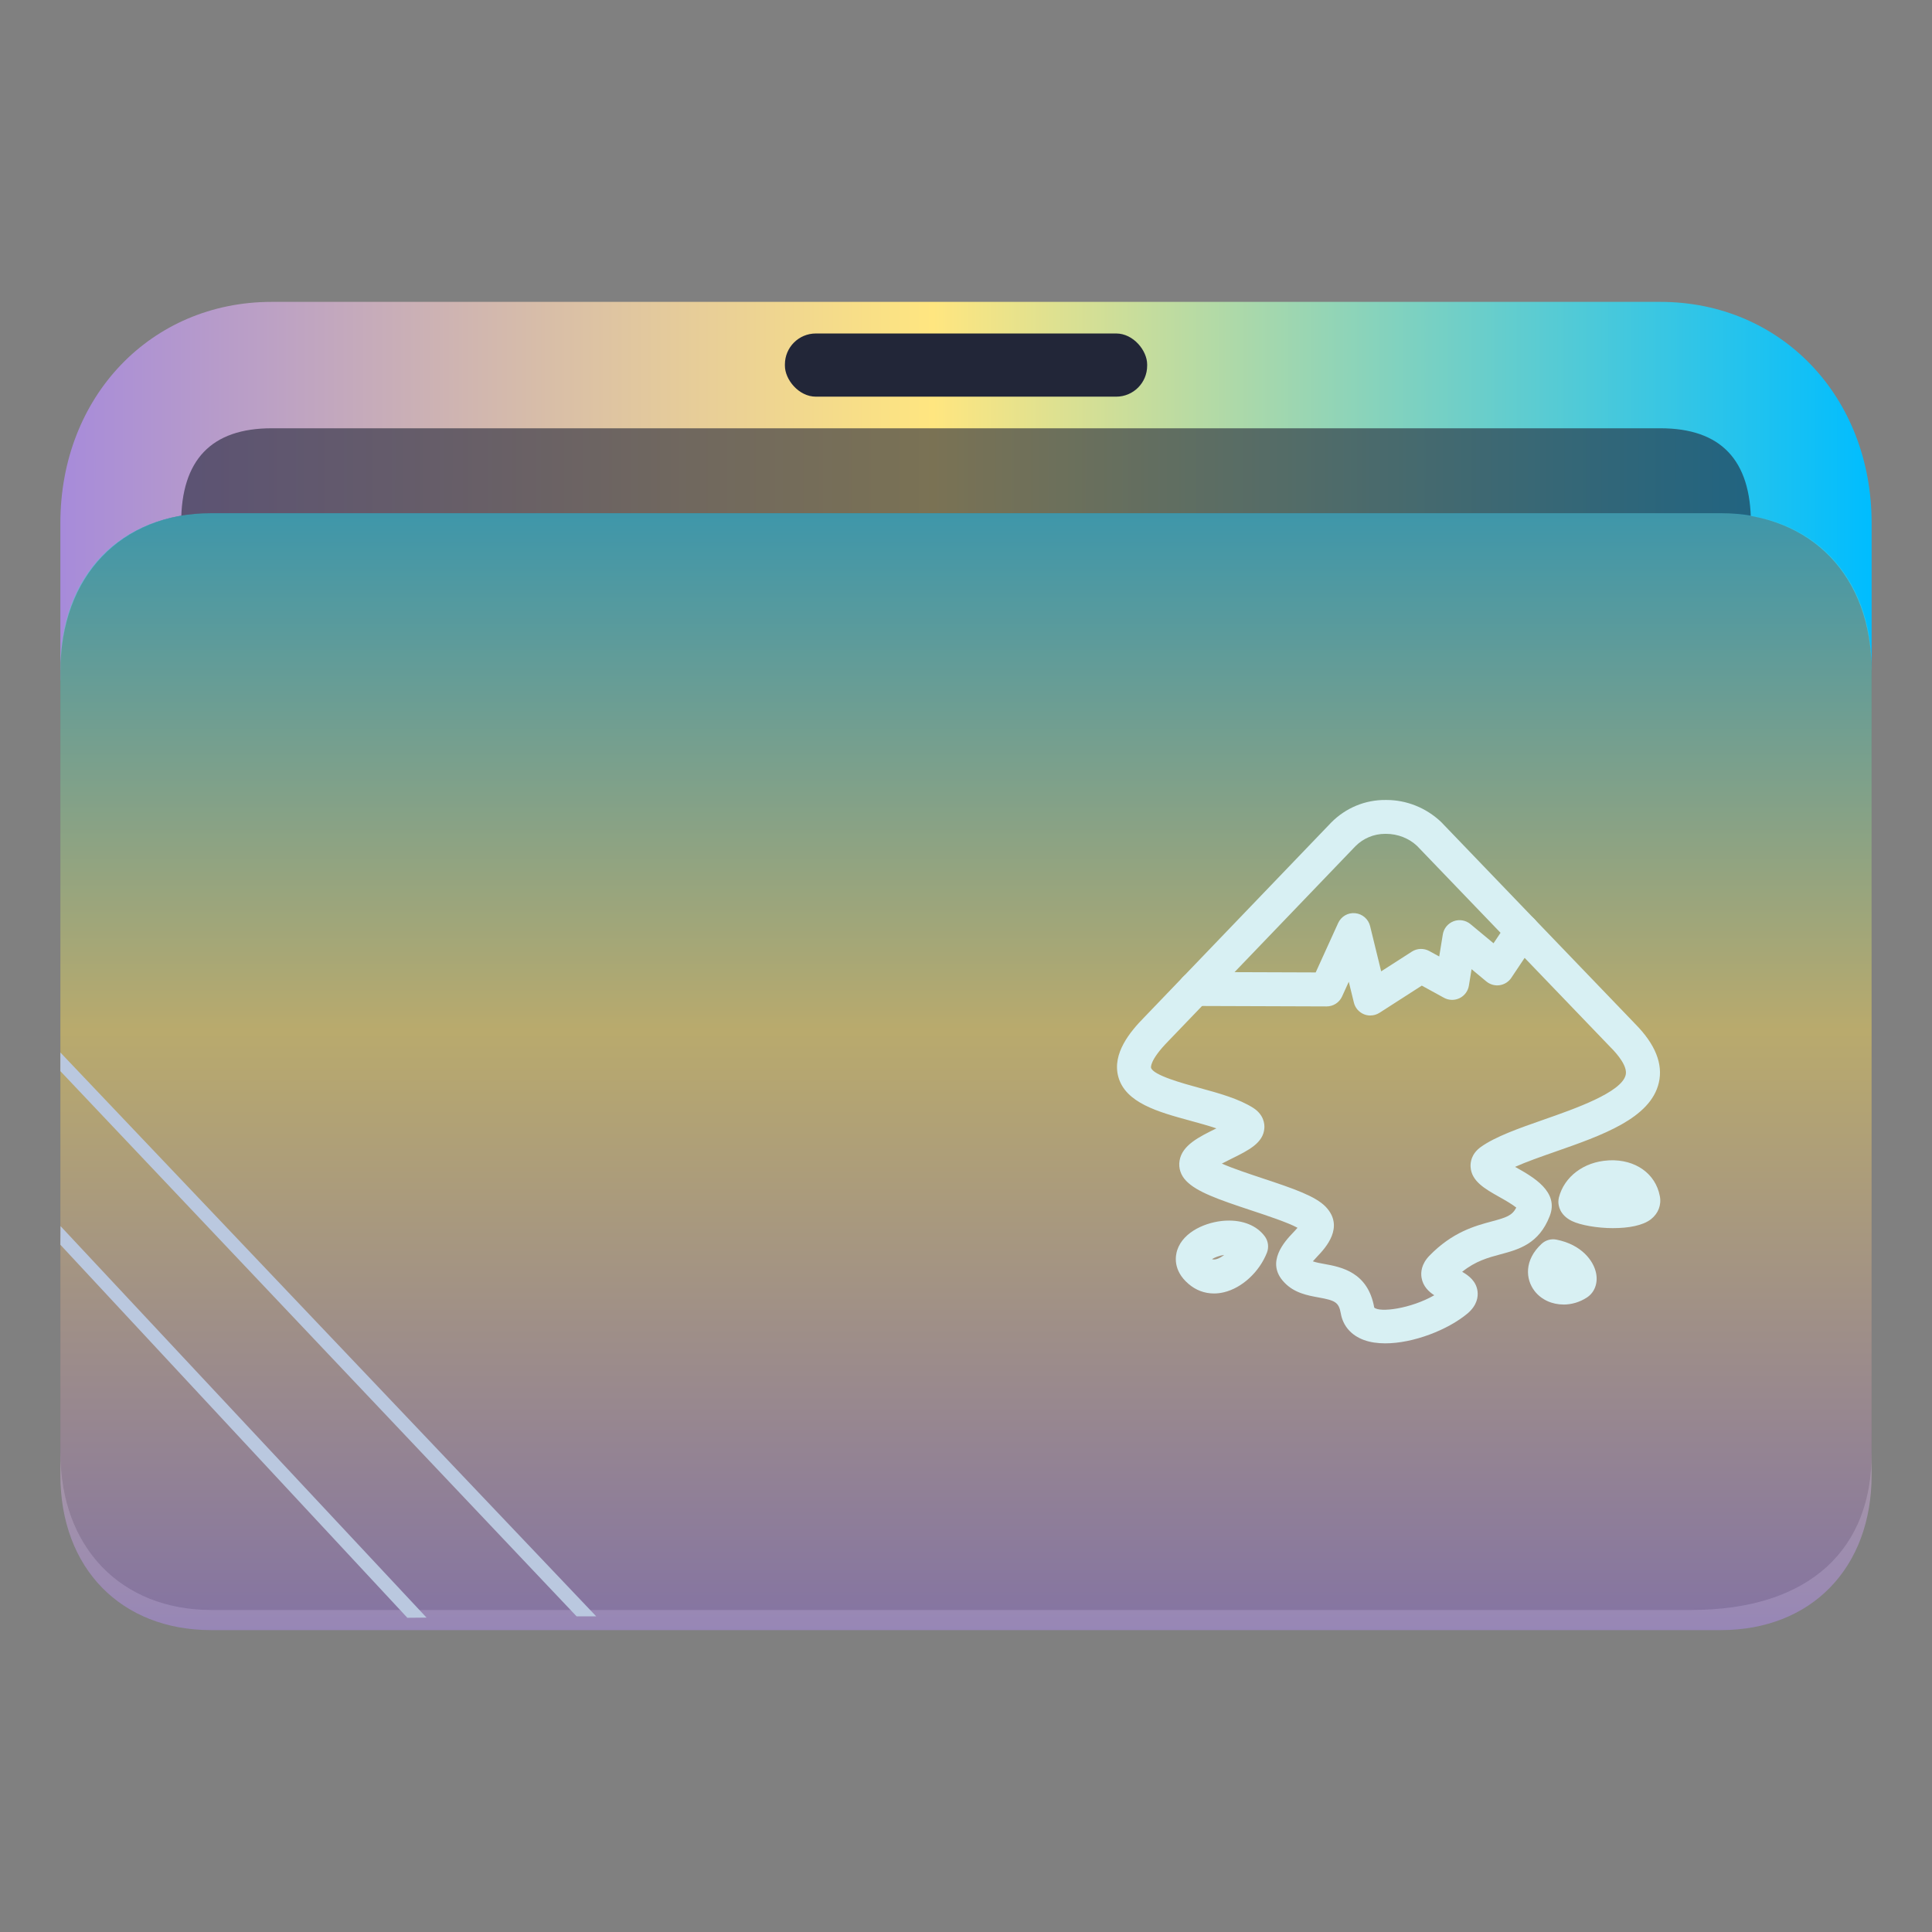 <?xml version="1.0" encoding="UTF-8" standalone="no"?>
<svg
   width="64"
   version="1.1"
   height="64"
   id="svg17"
   sodipodi:docname="folder-inkscape.svg"
   inkscape:version="1.3.2 (091e20ef0f, 2023-11-25)"
   xmlns:inkscape="http://www.inkscape.org/namespaces/inkscape"
   xmlns:sodipodi="http://sodipodi.sourceforge.net/DTD/sodipodi-0.dtd"
   xmlns:xlink="http://www.w3.org/1999/xlink"
   xmlns="http://www.w3.org/2000/svg"
   xmlns:svg="http://www.w3.org/2000/svg"
   xmlns:rdf="http://www.w3.org/1999/02/22-rdf-syntax-ns#"
   xmlns:cc="http://creativecommons.org/ns#"
   xmlns:dc="http://purl.org/dc/elements/1.1/">
  <rect width="100%" height="100%" fill="#808080" stroke="none"/>
  <sodipodi:namedview
     pagecolor="#ffffff"
     bordercolor="#666666"
     borderopacity="1"
     objecttolerance="10"
     gridtolerance="10"
     guidetolerance="10"
     inkscape:pageopacity="0"
     inkscape:pageshadow="2"
     inkscape:window-width="1920"
     inkscape:window-height="996"
     id="namedview19"
     showgrid="true"
     inkscape:zoom="4.0000002"
     inkscape:cx="84.249996"
     inkscape:cy="15.249999"
     inkscape:window-x="0"
     inkscape:window-y="0"
     inkscape:window-maximized="1"
     inkscape:current-layer="layer1"
     inkscape:document-rotation="0"
     inkscape:showpageshadow="2"
     inkscape:pagecheckerboard="0"
     inkscape:deskcolor="#d1d1d1">
    <inkscape:grid
       type="xygrid"
       id="grid908"
       originx="0"
       originy="0"
       spacingy="1"
       spacingx="1"
       units="px"
       visible="true" />
  </sodipodi:namedview>
  <defs
     id="defs5455">
    <clipPath
       clipPathUnits="userSpaceOnUse"
       id="clipPath79425-9-5-3">
      <rect
         style="opacity:0.5;fill:#000000;fill-opacity:1;stroke:none;stroke-width:0.856;stroke-dasharray:none;stroke-opacity:1;paint-order:stroke fill markers"
         id="rect79427-1-9-6"
         width="26.418"
         height="29.038"
         x="-16.228"
         y="-6.485" />
    </clipPath>
    <clipPath
       clipPathUnits="userSpaceOnUse"
       id="clipPath79425-9-5-5">
      <rect
         style="opacity:0.5;fill:#000000;fill-opacity:1;stroke:none;stroke-width:0.856;stroke-dasharray:none;stroke-opacity:1;paint-order:stroke fill markers"
         id="rect79427-1-9-62"
         width="26.418"
         height="29.038"
         x="-16.228"
         y="-6.485" />
    </clipPath>
    <linearGradient
       inkscape:collect="always"
       id="linearGradient2303">
      <stop
         style="stop-color:#a78bda;stop-opacity:1;"
         offset="0"
         id="stop2299" />
      <stop
         style="stop-color:#ffe680;stop-opacity:1"
         offset="0.482"
         id="stop11969" />
      <stop
         style="stop-color:#00bdff;stop-opacity:1;"
         offset="1"
         id="stop2301" />
    </linearGradient>
    <linearGradient
       inkscape:collect="always"
       xlink:href="#linearGradient2303"
       id="linearGradient1419-3"
       x1="0.529"
       y1="5.027"
       x2="16.404"
       y2="5.027"
       gradientUnits="userSpaceOnUse"
       gradientTransform="matrix(3.78,0,0,3.866,384.571,480.5)" />
    <clipPath
       clipPathUnits="userSpaceOnUse"
       id="clipPath79425-9-5-5-6">
      <rect
         style="opacity:0.5;fill:#000000;fill-opacity:1;stroke:none;stroke-width:0.856;stroke-dasharray:none;stroke-opacity:1;paint-order:stroke fill markers"
         id="rect79427-1-9-62-7"
         width="26.418"
         height="29.038"
         x="-16.228"
         y="-6.485" />
    </clipPath>
    <linearGradient
       inkscape:collect="always"
       xlink:href="#linearGradient2303"
       id="linearGradient1662-5"
       gradientUnits="userSpaceOnUse"
       gradientTransform="matrix(3.776,0,0,3.903,384.577,479.893)"
       x1="9.326"
       y1="14.832"
       x2="9.326"
       y2="4.27" />
  </defs>
  <g
     inkscape:label="Capa 1"
     inkscape:groupmode="layer"
     id="layer1"
     transform="translate(-384.571,-483.798)">
    <path
       id="path32082-9-2"
       style="fill:url(#linearGradient1419-3);fill-opacity:1;stroke:none;stroke-width:5.117;stroke-linecap:round;stroke-linejoin:round;stroke-opacity:0.03"
       d="m 393.571,493.798 c -4,0 -7,3.14 -7,7.327 v 5.234 c 0,0 2,-5.234 5,-5.234 h 8 12 6 24 c 3,0 5,2.093 5,5.234 v 0 0 -5.234 c 0,-4.187 -3,-7.327 -7,-7.327 h -24.071 -5.929 -9 z"
       sodipodi:nodetypes="sccsccccccccccccs" />
    <rect
       x="410.572"
       y="494.845"
       width="12"
       height="2.093"
       ry="1.025"
       stroke-width="3.419"
       style="fill:#222638;fill-opacity:1;paint-order:stroke markers fill"
       id="rect12-5-9-3-9-9"
       rx="1.025" />
    <path
       d="m 418.305,497.985 h -3.467 -4.333 -16.933 c -2,0 -3,1.047 -3,3.14 v 0 0 h 52 v 0 0 c 0,-2.093 -1,-3.14 -3,-3.14 z"
       style="fill:#222638;fill-opacity:1;stroke-width:2.339;paint-order:markers stroke fill"
       id="path8-7-2-9-6-1-7-5-1"
       sodipodi:nodetypes="cccccccccccc"
       opacity="0.6" />
    <path
       style="display:inline;fill:#4f4f4f;fill-opacity:1;stroke:none;stroke-width:2.748;stroke-linecap:round;stroke-linejoin:round;stroke-opacity:0.03"
       d="m -14.026,2.501 6.167,4.13e-5 H -3.015 0.068 L 7.988,2.501 C 9.31,2.516 10.19,3.444 10.19,4.874 l -2.06e-4,11.76 c 0.008,1.415 -0.873,2.359 -2.634,2.359 H -14.026 c -1.321,0 -2.202,-0.944 -2.202,-2.359 V 4.874 c 0,-1.424 0.881,-2.373 2.201,-2.373 z"
       id="path1611-1-8-0-7-2-0"
       clip-path="url(#clipPath79425-9-5-5-6)"
       transform="matrix(2.271,0,0,2.203,423.428,495.289)"
       sodipodi:nodetypes="cccccccssccc" />
    <path
       d="m 418.571,500.798 h -4 -5 -18 c -3,0 -5,2.056 -5,5.139 v 26.722 c 0,3.083 2,5.139 5,5.139 h 50 c 3,0 5,-2.056 5,-5.139 v -26.722 c 0,-3.083 -2,-5.139 -5,-5.139 z"
       style="fill:url(#linearGradient1662-5);fill-opacity:1;stroke-width:3.838;paint-order:markers stroke fill"
       id="path8-7-2-9-6-1-9-2"
       sodipodi:nodetypes="ccccsssssscc"
       opacity="0.6" />
    <path
       d="m 386.571,519.281 17.1,18.06 h -10e-6 0.65 l -17.75,-18.678 v 0 0 z"
       id="path2653-4-7"
       style="fill:#bac8df;fill-opacity:1;stroke-width:0.481"
       sodipodi:nodetypes="cccccccc" />
    <path
       d="m 386.571,525.032 11.485,12.347 -1e-5,0.01 0.65,-0.006 v 0.006 l -12.13,-12.975 v 0 0 z"
       id="path2653-4-3-0"
       style="fill:#bac8df;fill-opacity:1;stroke-width:0.33"
       sodipodi:nodetypes="ccccccccc" />
    <path
       d="m 430.459,528.298 c -0.256,0 -0.495,-0.034 -0.702,-0.109 -0.424,-0.154 -0.698,-0.467 -0.77,-0.881 -0.065,-0.374 -0.189,-0.431 -0.739,-0.531 -0.359,-0.065 -0.808,-0.147 -1.136,-0.5 -0.636,-0.663 0.032,-1.368 0.282,-1.634 0.046,-0.048 0.108,-0.113 0.159,-0.173 -0.315,-0.175 -1.057,-0.419 -1.528,-0.575 -1.112,-0.368 -1.813,-0.617 -2.159,-0.978 -0.182,-0.186 -0.262,-0.427 -0.22,-0.673 0.086,-0.509 0.637,-0.781 1.219,-1.067 0,0 7.5e-4,0 7.5e-4,0 -0.268,-0.091 -0.571,-0.173 -0.868,-0.255 -1.056,-0.288 -2.147,-0.587 -2.383,-1.459 -0.206,-0.767 0.391,-1.489 0.86,-1.965 l 6.195,-6.453 c 0.483,-0.488 1.132,-0.756 1.815,-0.747 0.004,0 0.008,0 0.011,0 0.669,0 1.316,0.258 1.813,0.728 l 6.443,6.704 c 0.655,0.666 0.914,1.317 0.77,1.934 -0.274,1.183 -1.884,1.745 -3.438,2.288 -0.469,0.164 -0.95,0.332 -1.324,0.5 0.012,0.008 0.023,0.013 0.035,0.019 0.57,0.321 1.43,0.806 1.112,1.612 -0.357,0.925 -1.033,1.106 -1.63,1.266 -0.406,0.109 -0.825,0.221 -1.27,0.58 0.221,0.124 0.468,0.311 0.51,0.648 0.022,0.183 -0.016,0.457 -0.323,0.724 -0.657,0.553 -1.807,0.997 -2.732,0.997 z m -2.398,-2.717 c 0.106,0.038 0.248,0.064 0.388,0.089 0.538,0.098 1.438,0.262 1.645,1.443 0.186,0.172 1.211,0.038 1.989,-0.408 -0.19,-0.123 -0.373,-0.299 -0.421,-0.58 -0.03,-0.177 -0.01,-0.448 0.257,-0.727 0.769,-0.791 1.518,-0.991 2.065,-1.138 0.488,-0.131 0.678,-0.193 0.816,-0.459 -0.133,-0.11 -0.402,-0.263 -0.56,-0.351 -0.478,-0.269 -0.928,-0.523 -0.954,-1 -0.009,-0.148 0.025,-0.43 0.338,-0.656 0.486,-0.347 1.264,-0.62 2.086,-0.907 1.027,-0.359 2.579,-0.902 2.714,-1.481 0.067,-0.285 -0.271,-0.681 -0.478,-0.892 -0.003,-0.002 -0.004,-0.003 -0.006,-0.005 l -6.426,-6.688 c -0.267,-0.252 -0.64,-0.401 -1.03,-0.401 -0.009,0 -0.018,0 -0.028,0 -0.371,0 -0.724,0.148 -0.982,0.407 l -6.194,6.452 c -0.637,0.647 -0.58,0.886 -0.58,0.888 0.068,0.25 1.06,0.521 1.594,0.667 0.649,0.177 1.322,0.361 1.805,0.673 0.345,0.229 0.364,0.536 0.356,0.659 -0.032,0.495 -0.523,0.737 -1.093,1.018 -0.09,0.044 -0.205,0.101 -0.316,0.16 0.379,0.166 0.945,0.353 1.333,0.482 1.083,0.358 1.765,0.599 2.105,0.945 0.646,0.674 -0.019,1.379 -0.271,1.644 -0.043,0.046 -0.1,0.108 -0.151,0.165 z m 6.806,-1.711 h 0.009 z m -0.01,-0.197 c -7.5e-4,7.4e-4 -7.5e-4,0.002 -0.002,0.003 7.5e-4,-7.5e-4 7.5e-4,-0.002 0.002,-0.003 z m -10.183,-1.538 c 0,7.5e-4 7.5e-4,0.002 0.001,0.002 -7.5e-4,0 -0.001,-7.5e-4 -0.001,-0.002 z"
       id="path2"
       style="fill:#d8f0f3;fill-opacity:1;stroke-width:0.75" />
    <path
       d="m 429.965,517.438 c -0.07,0 -0.141,-0.013 -0.208,-0.04 -0.169,-0.068 -0.295,-0.212 -0.337,-0.389 l -0.169,-0.689 -0.222,0.488 c -0.091,0.2 -0.291,0.329 -0.511,0.329 -7.5e-4,0 -0.001,0 -0.002,0 l -4.362,-0.015 c -0.31,-7.5e-4 -0.561,-0.254 -0.56,-0.564 7.5e-4,-0.311 0.253,-0.561 0.562,-0.561 7.5e-4,0 0.001,0 0.002,0 l 3.997,0.014 0.743,-1.634 c 0.099,-0.219 0.324,-0.353 0.565,-0.328 0.238,0.022 0.437,0.194 0.494,0.426 l 0.367,1.5 1.018,-0.654 c 0.173,-0.111 0.392,-0.118 0.574,-0.02 l 0.331,0.182 0.119,-0.731 c 0.032,-0.199 0.169,-0.365 0.358,-0.437 0.186,-0.07 0.401,-0.035 0.556,0.094 l 0.766,0.636 0.484,-0.722 c 0.172,-0.257 0.52,-0.328 0.78,-0.155 0.258,0.173 0.328,0.522 0.154,0.781 l -0.829,1.241 c -0.088,0.132 -0.229,0.221 -0.387,0.244 -0.152,0.024 -0.317,-0.022 -0.44,-0.124 l -0.489,-0.407 -0.089,0.545 c -0.029,0.18 -0.144,0.335 -0.308,0.415 -0.165,0.08 -0.357,0.076 -0.517,-0.012 l -0.735,-0.403 -1.399,0.899 c -0.093,0.06 -0.199,0.09 -0.306,0.09 z m 6.4,9.574 c -0.373,0 -0.729,-0.153 -0.957,-0.445 -0.304,-0.391 -0.352,-1.026 0.23,-1.565 0.132,-0.122 0.31,-0.175 0.491,-0.14 0.835,0.165 1.231,0.701 1.314,1.109 0.067,0.326 -0.045,0.632 -0.29,0.799 -0.003,0.003 -0.007,0.004 -0.01,0.007 -0.242,0.159 -0.514,0.236 -0.778,0.236 z m 0.471,-0.706 h 0.009 z m -12.052,0.34 c -0.312,0 -0.604,-0.11 -0.846,-0.321 -0.521,-0.448 -0.431,-0.932 -0.368,-1.121 0.206,-0.614 0.968,-0.933 1.589,-0.97 0.011,-7.4e-4 0.022,-7.4e-4 0.034,-7.4e-4 0.546,-0.024 1.009,0.162 1.274,0.518 0.116,0.156 0.143,0.361 0.073,0.542 -0.253,0.641 -0.823,1.168 -1.422,1.312 -0.112,0.027 -0.224,0.041 -0.334,0.041 z m -0.064,-1.139 c 0.029,0.014 0.07,0.019 0.134,0.005 0.087,-0.021 0.181,-0.073 0.271,-0.144 -0.17,0.025 -0.315,0.085 -0.405,0.14 z m 13.296,-1.025 c -0.544,0 -1.096,-0.101 -1.375,-0.237 -0.403,-0.197 -0.447,-0.512 -0.447,-0.638 0,-0.047 0.007,-0.094 0.017,-0.14 0.177,-0.692 0.828,-1.181 1.628,-1.228 0.015,-0.002 0.029,-0.003 0.044,-0.004 0.865,-0.035 1.529,0.44 1.671,1.181 0.06,0.293 -0.049,0.579 -0.292,0.77 -0.272,0.214 -0.757,0.295 -1.246,0.295 z m 0.437,-0.839 c 0,0 0,7.4e-4 0,7.4e-4 z"
       id="path4"
       style="fill:#d8f0f3;fill-opacity:1;stroke-width:0.75" />
  </g>
</svg>

